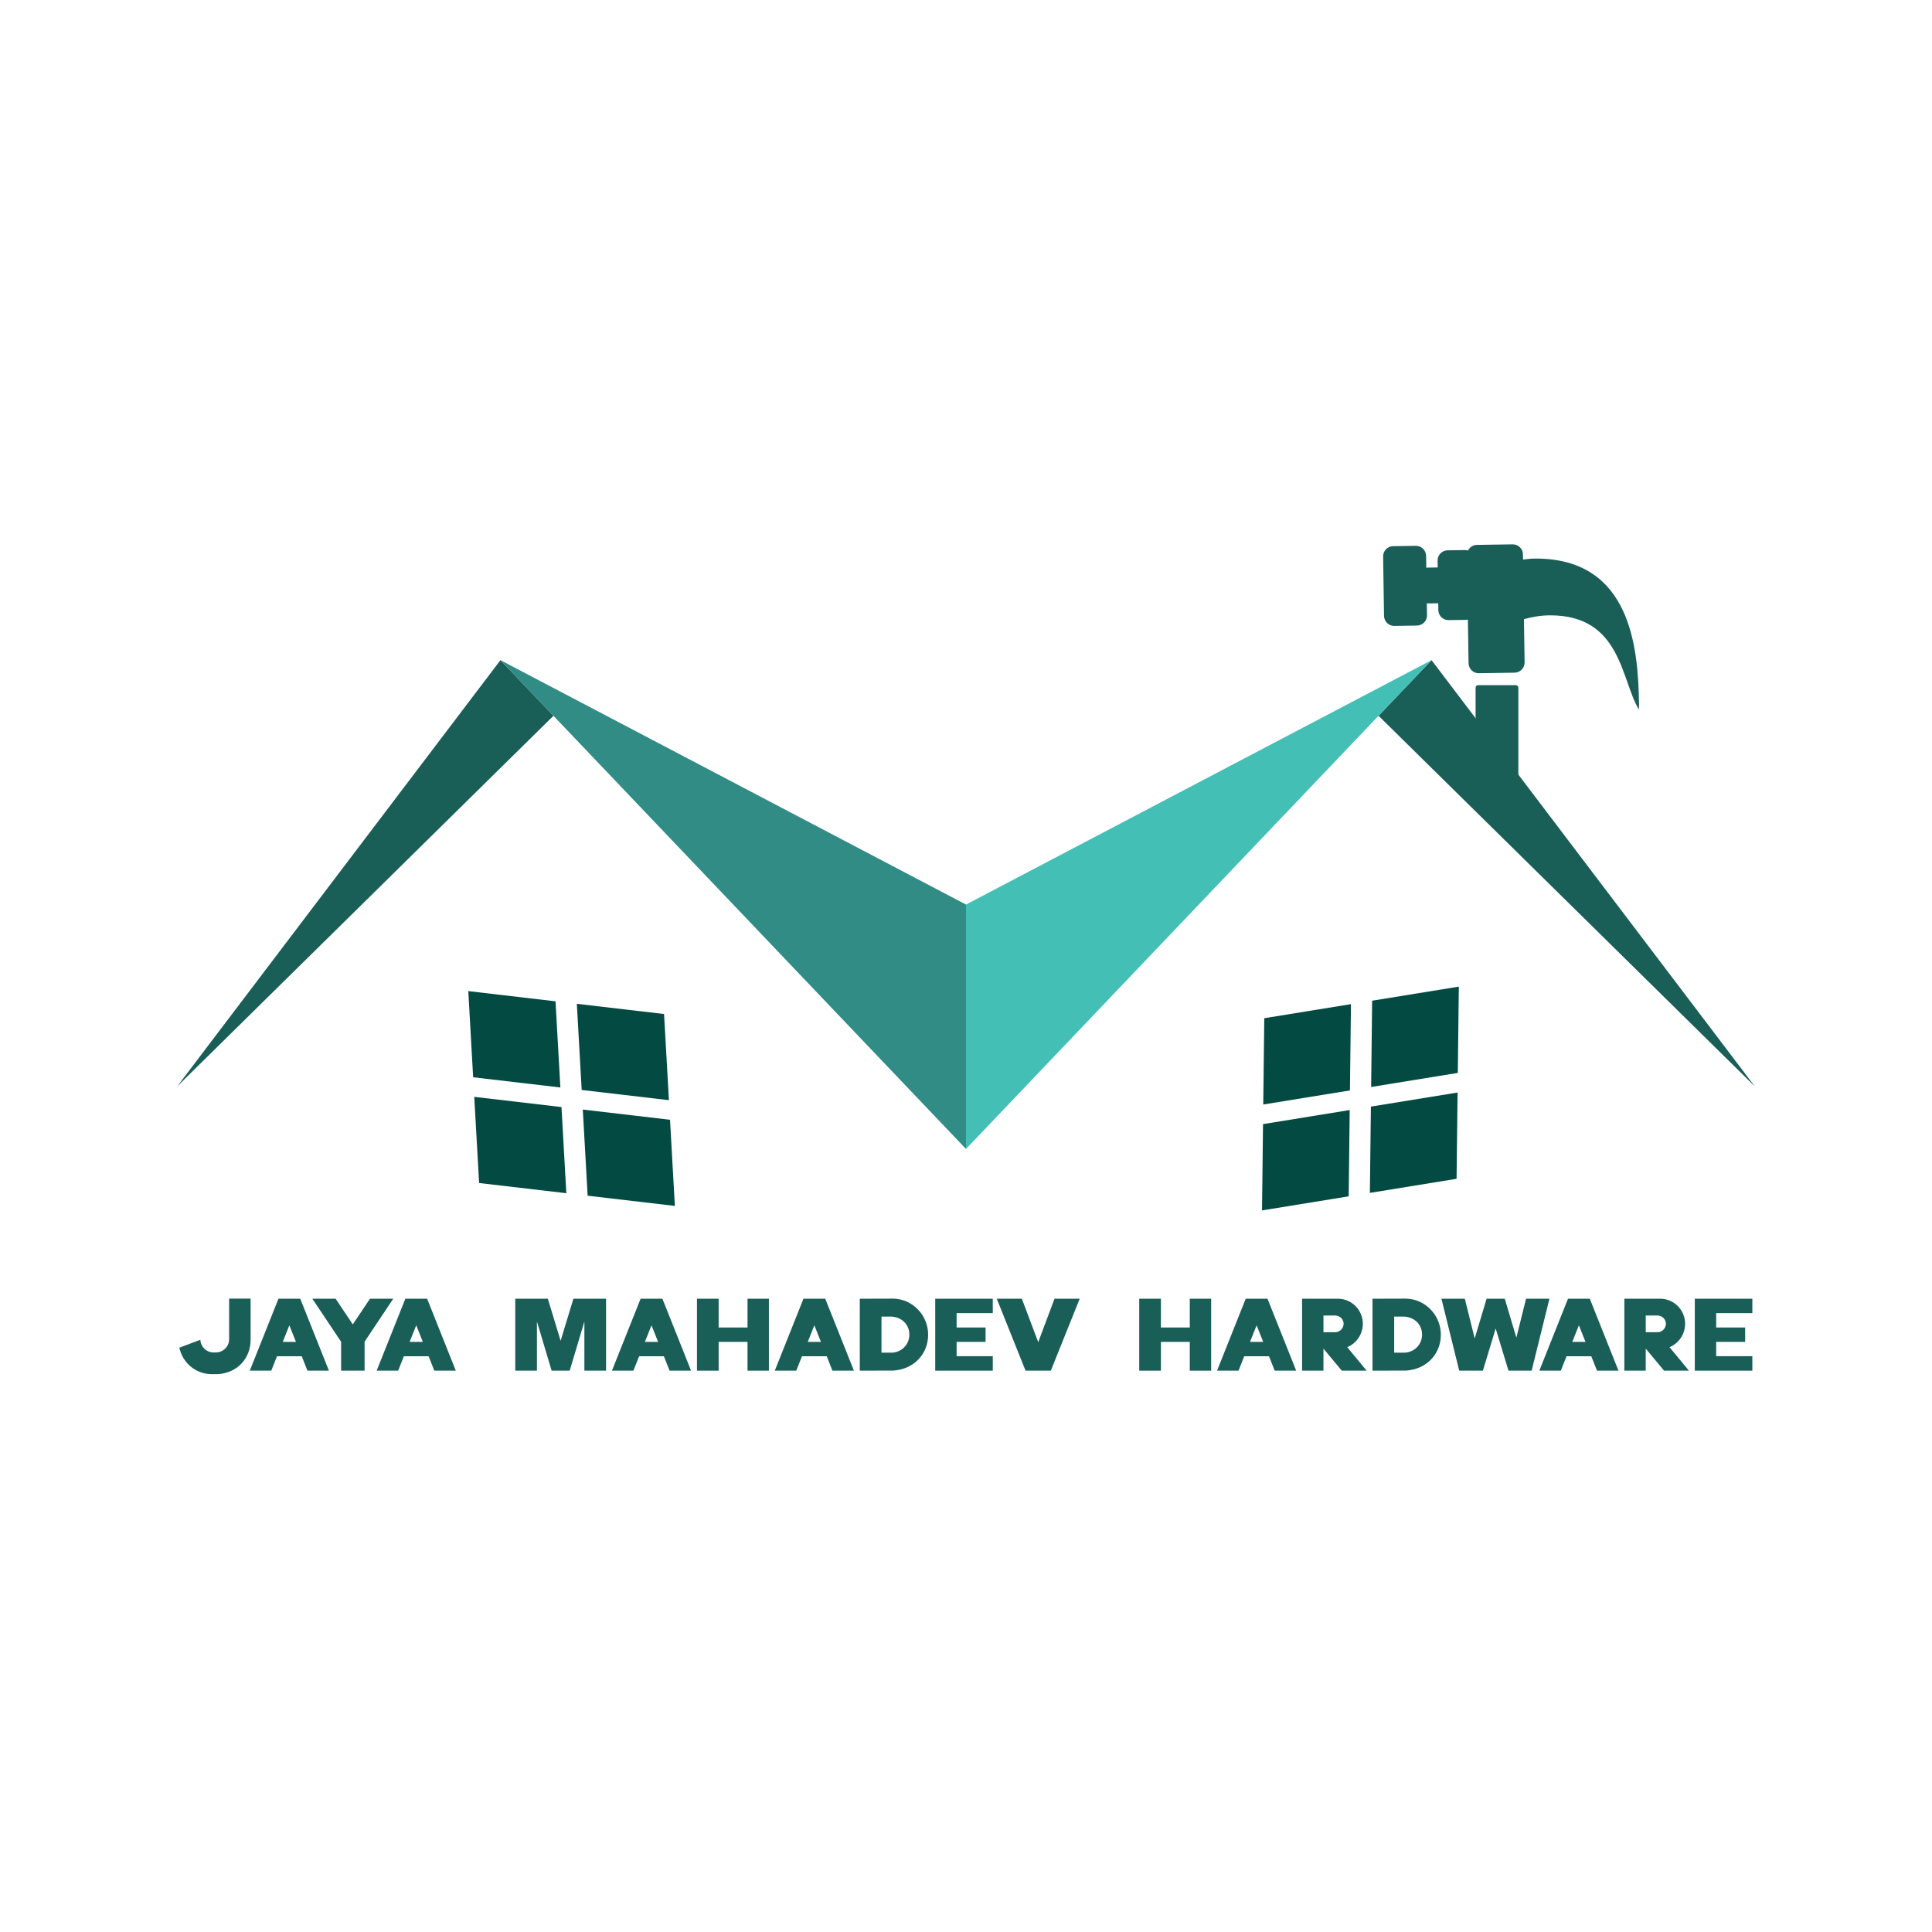<?xml version="1.0" encoding="UTF-8"?>
<svg id="Layer_1" data-name="Layer 1" xmlns="http://www.w3.org/2000/svg" viewBox="0 0 2000 2000">
  <defs>
    <style>
      .cls-1 {
        fill: #1a5e58;
      }

      .cls-1, .cls-2, .cls-3, .cls-4 {
        stroke-width: 0px;
      }

      .cls-2 {
        fill: #44bfb5;
      }

      .cls-3 {
        fill: #308c85;
      }

      .cls-4 {
        fill: #034a42;
      }
    </style>
  </defs>
  <g>
    <path class="cls-1" d="M259.42,1386.94c0,19.03-13.45,34.44-34.23,35.58h-5.9c-16.65,0-30.3-11.69-33.61-27.41l21.72-8.17c.31,7.34,6.41,13.13,13.76,13.13h2.28c7.34,0,13.45-5.79,13.75-13.13v-42.61h22.24v42.61Z"/>
    <path class="cls-1" d="M312.37,1404.01h-25.65l-5.89,14.89h-22.24l29.68-74.47h22.55l29.68,74.47h-22.24l-5.9-14.89ZM306.37,1389.11l-6.83-17.17-6.83,17.17h13.65Z"/>
    <path class="cls-1" d="M377.42,1388.91v29.99h-24.3v-29.89l-29.79-44.58h24.1l17.79,26.58,17.79-26.58h24.1l-29.68,44.47Z"/>
    <path class="cls-1" d="M443.71,1404.01h-25.65l-5.89,14.89h-22.24l29.68-74.47h22.55l29.68,74.47h-22.24l-5.9-14.89ZM437.71,1389.11l-6.83-17.17-6.83,17.17h13.65Z"/>
    <path class="cls-1" d="M627.39,1344.43v74.47h-22.44v-50.88l-15.2,50.88h-18.72l-15.2-50.88v50.88h-22.44v-74.47h33.72l13.24,43.54,13.24-43.54h33.82Z"/>
    <path class="cls-1" d="M687.26,1404.01h-25.65l-5.89,14.89h-22.24l29.68-74.47h22.55l29.68,74.47h-22.24l-5.9-14.89ZM681.27,1389.11l-6.83-17.17-6.83,17.17h13.65Z"/>
    <path class="cls-1" d="M795.96,1344.43v74.47h-22.13v-29.79h-29.89v29.79h-22.44v-74.47h22.44v29.79h29.89v-29.79h22.13Z"/>
    <path class="cls-1" d="M855.84,1404.01h-25.65l-5.89,14.89h-22.24l29.68-74.47h22.55l29.68,74.47h-22.24l-5.9-14.89ZM849.84,1389.11l-6.83-17.17-6.83,17.17h13.65Z"/>
    <path class="cls-1" d="M924.61,1344.33c19.75.31,36.2,16.86,36.2,37.34s-15.41,35.99-36.1,37.13l-34.65.1v-74.47l34.54-.1ZM923.16,1400.28c9.93-.31,18.2-8.17,18.2-18.62s-7.55-17.89-18.2-18.72h-10.65v37.34h10.65Z"/>
    <path class="cls-1" d="M990.28,1359.33v14.89h29.99v14.89h-29.99v14.79h37.44v15h-59.57v-74.47h59.57v14.89h-37.44Z"/>
    <path class="cls-1" d="M1117.7,1344.43l-29.89,74.47h-26.17l-29.79-74.47h25.96l16.96,44.99,16.86-44.99h26.06Z"/>
    <path class="cls-1" d="M1253.79,1344.43v74.47h-22.13v-29.79h-29.89v29.79h-22.44v-74.47h22.44v29.79h29.89v-29.79h22.13Z"/>
    <path class="cls-1" d="M1313.67,1404.01h-25.65l-5.89,14.89h-22.24l29.68-74.47h22.55l29.68,74.47h-22.24l-5.9-14.89ZM1307.67,1389.11l-6.83-17.17-6.83,17.17h13.65Z"/>
    <path class="cls-1" d="M1370.24,1396.35h-.21v22.55h-22.13v-74.47h37.65c13.75.31,25.24,11.58,25.24,25.96,0,10.24-6.1,20.06-16.13,24.2l20.06,24.3h-25.75l-18.72-22.55ZM1370.04,1361.81v17.27h12.41c4.55,0,8.48-4.14,8.48-8.69s-3.62-8.27-8.48-8.58h-12.41Z"/>
    <path class="cls-1" d="M1455.36,1344.33c19.75.31,36.2,16.86,36.2,37.34s-15.41,35.99-36.1,37.13l-34.65.1v-74.47l34.54-.1ZM1453.91,1400.28c9.93-.31,18.2-8.17,18.2-18.62s-7.55-17.89-18.2-18.72h-10.65v37.34h10.65Z"/>
    <path class="cls-1" d="M1603.97,1344.43l-18.41,74.47h-23.99l-13.24-43.64-13.24,43.64h-24.51l-18.41-74.47h24.2l10.24,41.16,12.31-41.16h18.82l12,40.34,10.03-40.34h24.2Z"/>
    <path class="cls-1" d="M1647.3,1404.01h-25.65l-5.89,14.89h-22.24l29.68-74.47h22.55l29.68,74.47h-22.24l-5.9-14.89ZM1641.3,1389.11l-6.83-17.17-6.83,17.17h13.65Z"/>
    <path class="cls-1" d="M1703.87,1396.35h-.21v22.55h-22.13v-74.47h37.65c13.75.31,25.24,11.58,25.24,25.96,0,10.24-6.1,20.06-16.13,24.2l20.06,24.3h-25.75l-18.72-22.55ZM1703.67,1361.81v17.27h12.41c4.55,0,8.48-4.14,8.48-8.69s-3.62-8.27-8.48-8.58h-12.41Z"/>
    <path class="cls-1" d="M1776.58,1359.33v14.89h29.99v14.89h-29.99v14.79h37.44v15h-59.57v-74.47h59.57v14.89h-37.44Z"/>
  </g>
  <g>
    <path class="cls-1" d="M1532.55,696.91l-1.62.02c-5.79.09-10.6-4.58-10.68-10.36l-.07-4.67-.62-40.47c-.66.14-1.34.22-2.03.23l-17.89.27c-1.62.02-3.16-.32-4.54-.96-3.57-1.65-6.08-5.23-6.14-9.41l-.11-7.05-10.31.16c-.51,0-1.01-.02-1.5-.09l.19,12.32c.09,5.79-4.58,10.6-10.36,10.68l-23.45.36c-5.79.09-10.6-4.58-10.68-10.36l-.94-61.5c-.09-5.79,4.58-10.6,10.36-10.68l23.45-.36c5.79-.09,10.6,4.58,10.68,10.36l.19,12.32c.49-.08.99-.12,1.5-.13l10.31-.16-.11-7.05c-.09-5.79,4.58-10.6,10.36-10.68l17.89-.27c1.13-.02,2.22.15,3.24.46,1.7-3.39,5.2-5.76,9.24-5.82l36.97-.56c5.79-.09,10.6,4.58,10.68,10.36l.08,5.37c4.31-.61,8.7-1.02,13.17-1.02,98.48,0,106.01,92.3,106.89,150.42.03,2.02,0,4.04-.08,6.03-18.72-30.99-18.29-97.68-91.81-97.68-9.44,0-18.56,1.53-27.23,3.99l.68,44.69c.09,5.79-4.58,10.6-10.36,10.68l-1.62.02-33.74.52Z"/>
    <path class="cls-1" d="M1530.13,709.28h39.06c1.43,0,2.6,1.16,2.6,2.6v123.32h-44.26v-123.32c0-1.43,1.16-2.6,2.6-2.6Z"/>
    <g>
      <polygon class="cls-1" points="183.4 1124.67 518.07 683.38 572.94 740.98 183.4 1124.67"/>
      <polygon class="cls-3" points="518.07 683.38 1000 1189.4 1000 936.39 518.07 683.38"/>
    </g>
    <g>
      <polygon class="cls-1" points="1816.6 1124.67 1481.93 683.38 1427.06 740.98 1816.6 1124.67"/>
      <polygon class="cls-2" points="1481.93 683.38 1000 1189.4 1000 936.39 1481.93 683.38"/>
    </g>
    <g>
      <polygon class="cls-4" points="602.16 1128.33 597.14 1039.14 687.43 1049.71 692.46 1138.9 602.16 1128.33"/>
      <polygon class="cls-4" points="608.33 1237.8 603.31 1148.61 693.6 1159.17 698.62 1248.36 608.33 1237.8"/>
      <polygon class="cls-4" points="489.8 1115.18 484.78 1025.99 575.07 1036.56 580.09 1125.75 489.8 1115.18"/>
      <polygon class="cls-4" points="495.97 1224.65 490.95 1135.46 581.24 1146.02 586.26 1235.21 495.97 1224.65"/>
    </g>
    <g>
      <polygon class="cls-4" points="1397.45 1128.81 1398.51 1039.48 1308.77 1054.05 1307.72 1143.38 1397.45 1128.81"/>
      <polygon class="cls-4" points="1396.16 1238.44 1397.21 1149.11 1307.48 1163.68 1306.43 1253.01 1396.16 1238.44"/>
      <polygon class="cls-4" points="1509.12 1110.67 1510.17 1021.35 1420.44 1035.92 1419.39 1125.24 1509.12 1110.67"/>
      <polygon class="cls-4" points="1507.83 1220.3 1508.88 1130.98 1419.15 1145.55 1418.09 1234.87 1507.83 1220.3"/>
    </g>
  </g>
</svg>